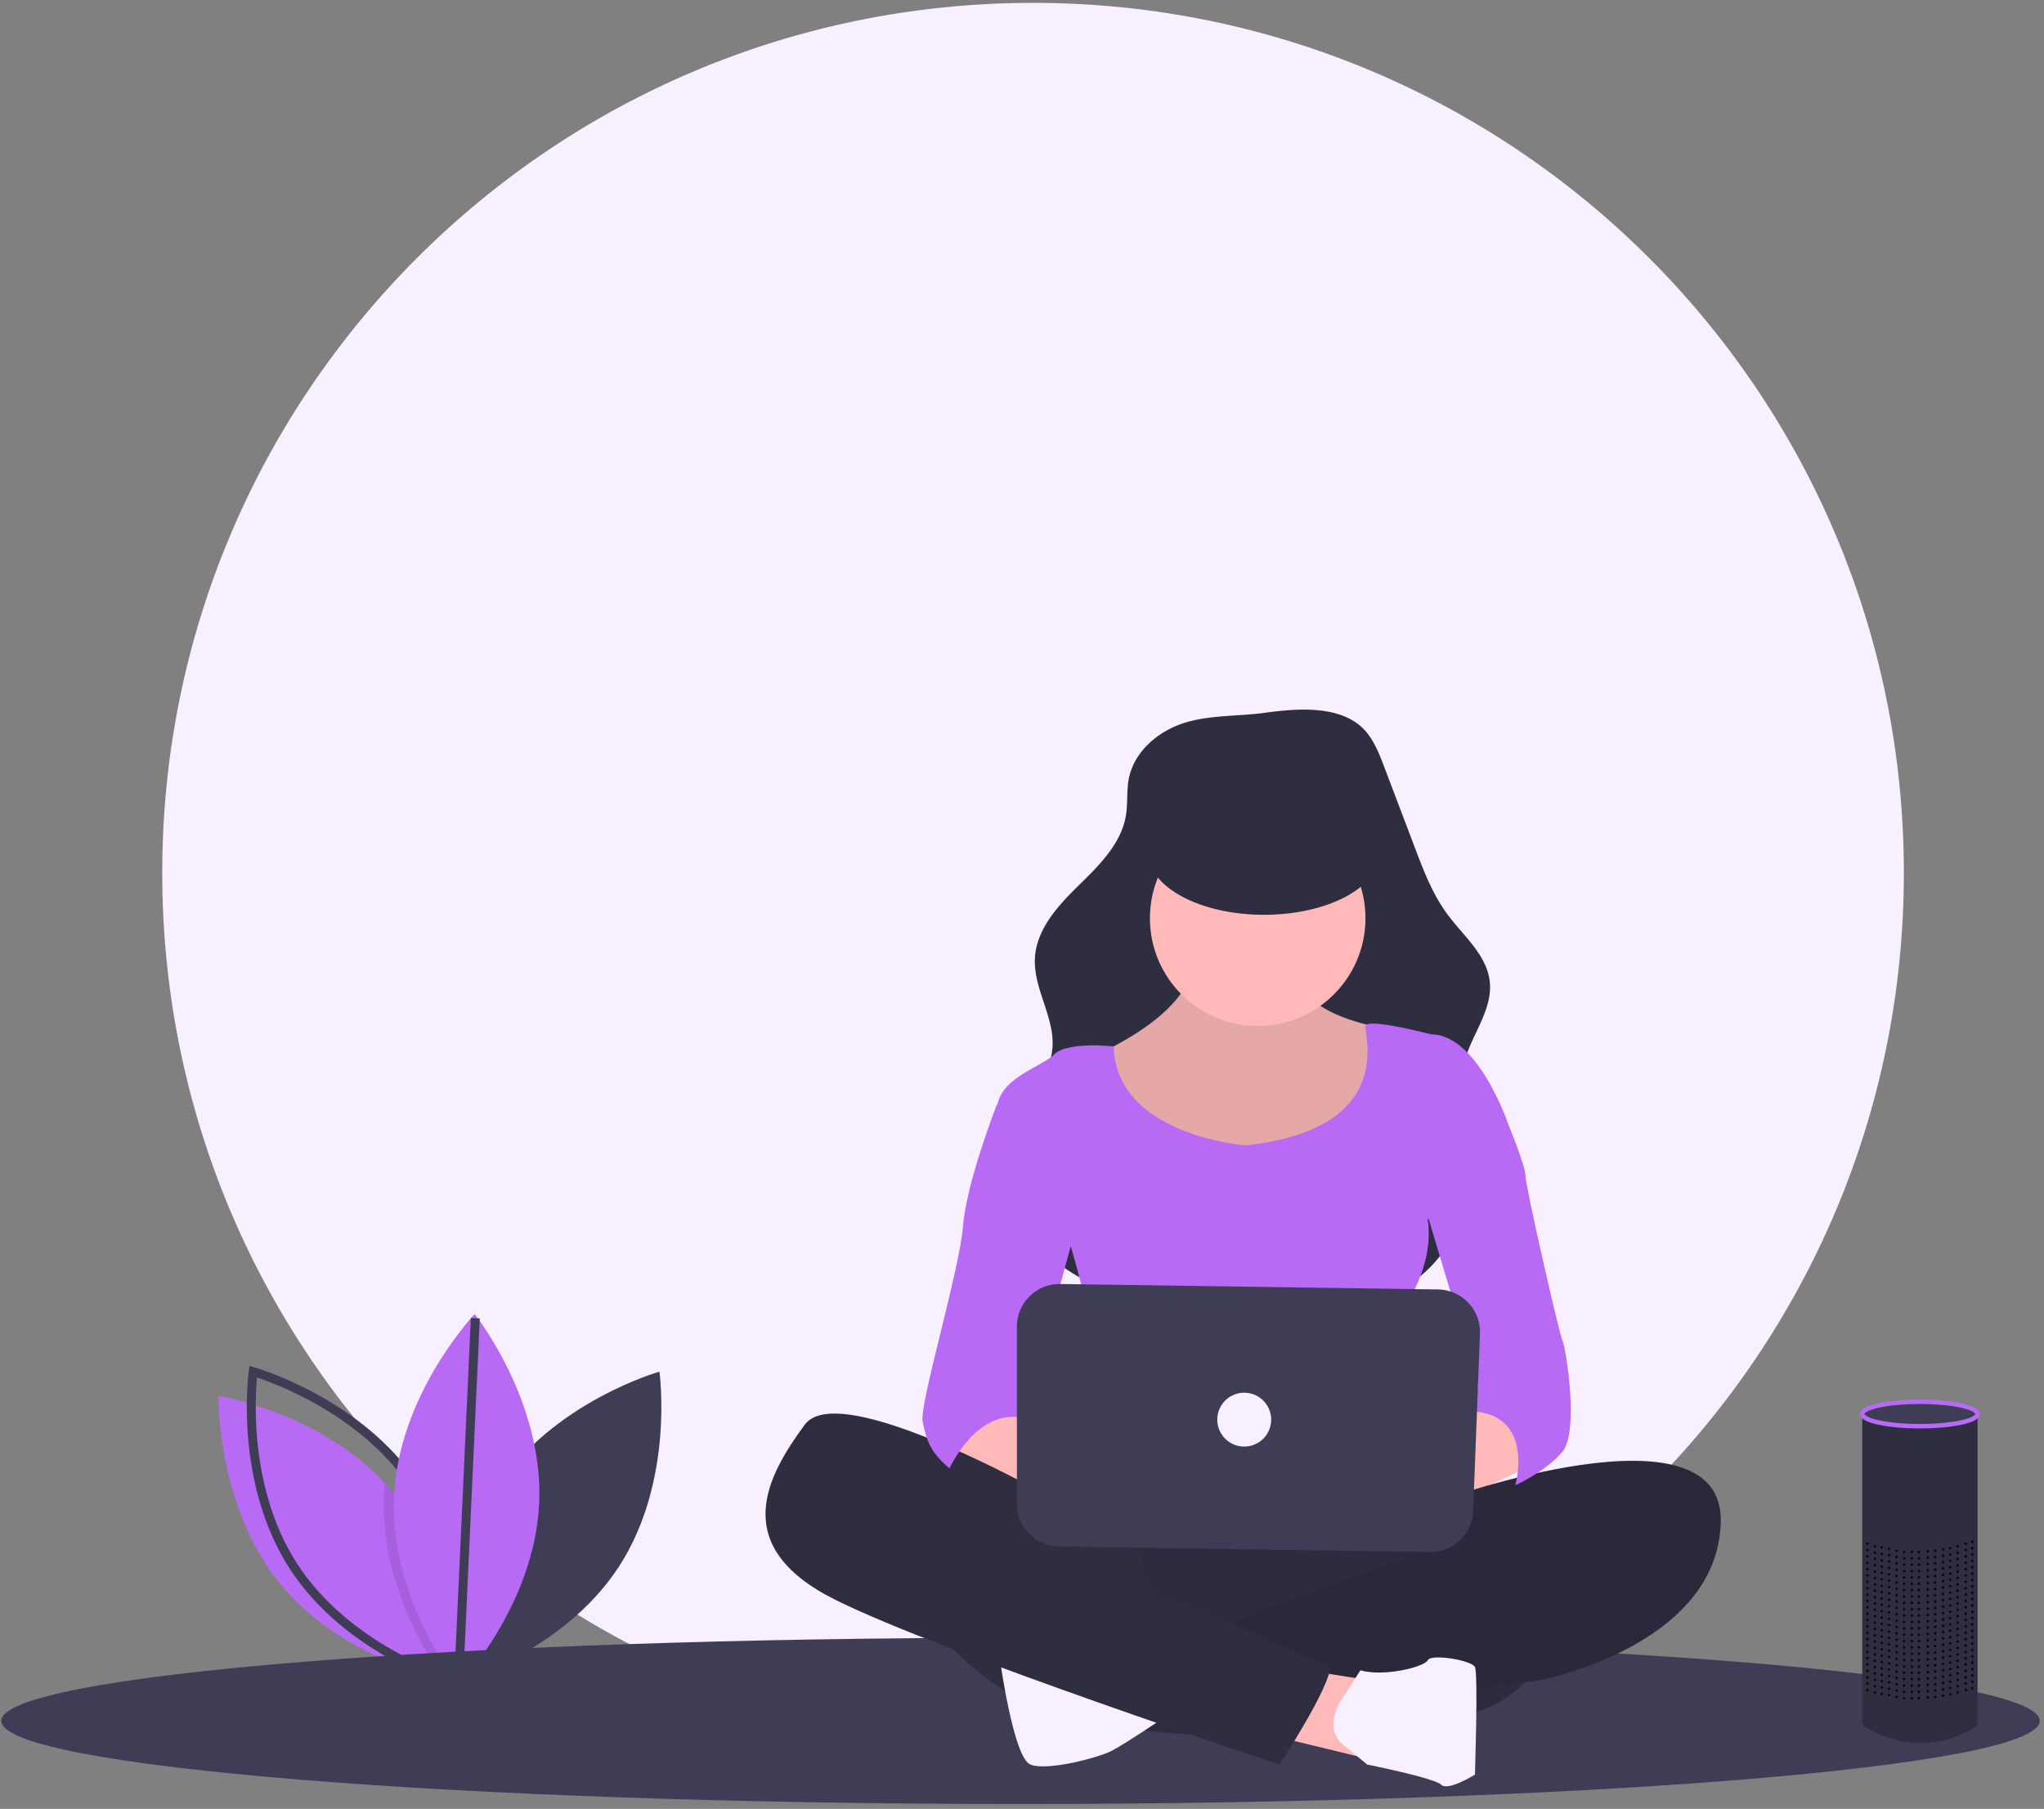 <svg width="357" height="316" fill="none" xmlns="http://www.w3.org/2000/svg"><rect width="100%" height="100%" fill="#808080" stroke="none"/><g clip-path="url(#clip0)"><path d="M180.431 304.486c83.999 0 152.094-68.05 152.094-151.993C332.525 68.549 264.43.5 180.431.5S28.337 68.55 28.337 152.493s68.095 151.993 152.094 151.993z" fill="#F8F0FF"/><path d="M86.811 259.878c-9.797 15.015-7.112 34.111-7.112 34.111s18.568-5.247 28.366-20.261c9.797-15.015 7.112-34.111 7.112-34.111s-18.568 5.247-28.366 20.261z" fill="#3F3D56"/><path d="M79.647 293.814s-.238-.038-.677-.126c-.35-.071-.832-.173-1.42-.312-5.263-1.24-19.254-5.431-28.4-16.451-11.448-13.799-10.966-33.077-10.966-33.077s17.504 2.843 29.038 15.234c.5.533.987 1.085 1.46 1.656 9.96 12.006 10.89 28.16 10.963 32.153.01.599.002.923.002.923z" fill="#B86AF5"/><path d="M72.586 259.878c9.798 15.015 7.113 34.111 7.113 34.111s-18.569-5.247-28.366-20.261c-9.797-15.015-7.112-34.111-7.112-34.111s18.568 5.247 28.365 20.261z" stroke="#3F3D56" stroke-width="1.562" stroke-miterlimit="10"/><path opacity=".1" d="M79.645 292.892c-.259.311-.487.578-.675.796-.416.474-.652.722-.652.722s-.287-.36-.769-1.034c-2.646-3.687-11.158-16.796-10.501-31.938a39.48 39.48 0 01.175-2.356c.5.533.986 1.085 1.459 1.656 9.961 12.006 10.89 28.16 10.963 32.154z" fill="#000"/><path d="M94.171 262.533c-.774 17.908-14.077 31.877-14.077 31.877s-12.046-15.064-11.272-32.972C69.597 243.53 82.9 229.56 82.9 229.56s12.046 15.065 11.272 32.973z" fill="#B86AF5"/><path d="M80.095 293.903l2.924-63.612" stroke="#3F3D56" stroke-width="1.562" stroke-miterlimit="10"/><path d="M178.242 315.145c98.314 0 178.013-6.502 178.013-14.522 0-8.021-79.699-14.522-178.013-14.522C79.929 286.101.23 292.602.23 300.623c0 8.02 79.699 14.522 178.012 14.522z" fill="#3F3D56"/><path d="M206.533 126.389c-4.438 1.498-8.458 5.001-9.367 9.593-.421 2.129-.163 4.342-.518 6.483-.822 4.965-4.722 8.757-8.319 12.279-3.597 3.522-7.312 7.614-7.574 12.64-.288 5.503 3.706 10.659 3.015 16.126-.803 6.352-7.516 10.468-9.176 16.652-1.108 4.129.25 8.577 2.484 12.223 4.258 6.947 11.535 11.664 19.284 14.193 7.75 2.528 16.003 3.06 24.155 3.145 9.926.104 20.702-.747 28.16-7.294a22.534 22.534 0 007.489-14.676c.709-7.584-2.458-15.419-.274-22.715 1.375-4.592 4.823-8.786 4.308-13.552-.503-4.659-4.575-7.962-7.369-11.726-2.608-3.515-4.191-7.665-5.742-11.757l-5.308-14.001c-1.043-2.752-2.189-5.647-4.514-7.453-4.353-3.382-11.353-2.717-16.443-2.02-4.722.647-9.75.328-14.291 1.86z" fill="#2F2E41"/><path d="M208.196 167.173s2.353 7.641-15.293 16.459c-17.647 8.817 1.764 18.222 1.764 18.222l20.588 4.703s21.175-2.94 23.528-6.466c2.353-3.527 6.47-15.284 5.294-17.047a27.404 27.404 0 00-2.941-3.527s-14.117-2.351-13.529-8.818c.588-6.466-19.411-3.526-19.411-3.526z" fill="#FFB9B9"/><path opacity=".1" d="M208.196 167.173s2.353 7.641-15.293 16.459c-17.647 8.817 1.764 18.222 1.764 18.222l20.588 4.703s21.175-2.94 23.528-6.466c2.353-3.527 6.47-15.284 5.294-17.047a27.404 27.404 0 00-2.941-3.527s-14.117-2.351-13.529-8.818c.588-6.466-19.411-3.526-19.411-3.526z" fill="#000"/><path d="M219.666 179.223c10.396 0 18.823-8.422 18.823-18.81 0-10.389-8.427-18.81-18.823-18.81-10.395 0-18.822 8.421-18.822 18.81 0 10.388 8.427 18.81 18.822 18.81z" fill="#FFB9B9"/><path d="M217.608 200.09s-22.669-1.656-23.099-17.287c0 0-8.076-.935-10.429 1.416-2.353 2.351-10 4.115-10 9.993s12.941 23.513 12.941 23.513 7.059 23.513 4.117 27.628c-2.941 4.114-3.529 14.695-3.529 14.695s29.411-2.351 34.116 0c4.706 2.351 23.529 2.351 24.705 0 1.177-2.351-1.176-31.742-1.176-31.742s5.294-7.054 4.117-15.284l14.117-16.459s-5.294-15.871-13.529-15.871c0 0-11.176-2.939-11.47-1.469-.294 1.469 5.588 17.928-20.881 20.867z" fill="#B86AF5"/><path d="M164.668 251.819s5.294 8.229 18.823 9.993c13.529 1.763 15.882-2.939 14.705-4.115-1.176-1.176-15.293-6.466-15.293-6.466l-8.235-6.466-10 7.054zm96.467-7.054l-15.293 8.817s-19.999-1.175-12.353 4.703c7.647 5.878 21.764 3.527 21.764 3.527l13.529-6.466-7.647-10.581z" fill="#FFB9B9"/><path d="M184.668 260.048s-14.117 34.681 2.941 39.972c17.058 5.29 64.115 4.115 74.703-2.939 10.588-7.054 13.529-16.459 11.764-19.398-1.765-2.939-13.529-11.169-21.764-11.757-8.235-.588-67.644-5.878-67.644-5.878z" fill="#2F2E41"/><path opacity=".05" d="M184.668 260.048s-14.117 34.681 2.941 39.972c17.058 5.29 64.115 4.115 74.703-2.939 10.588-7.054 13.529-16.459 11.764-19.398-1.765-2.939-13.529-11.169-21.764-11.757-8.235-.588-67.644-5.878-67.644-5.878z" fill="#000"/><path d="M251.305 262.203s49.829-18.026 49.241 3.723c-.589 21.75-31.764 27.628-31.764 27.628l-9.411 1.175-51.762 1.764s1.764-9.405-2.353-10.581c0 0 13.529-3.527 14.117-4.115.588-.587 34.116-12.344 36.469-12.932 2.353-.587 9.411-5.29 14.705-4.702 0 0 5.882-4.703 12.352-3.527l-18.234 1.176-13.36.391z" fill="#2F2E41"/><path opacity=".1" d="M251.305 262.203s49.829-18.026 49.241 3.723c-.589 21.75-31.764 27.628-31.764 27.628l-9.411 1.175-51.762 1.764s1.764-9.405-2.353-10.581c0 0 13.529-3.527 14.117-4.115.588-.587 34.116-12.344 36.469-12.932 2.353-.587 9.411-5.29 14.705-4.702 0 0 5.882-4.703 12.352-3.527l-18.234 1.176-13.36.391z" fill="#000"/><path d="M242.501 265.122l6.282 14.324 38.234-13.52 2.941-7.641-10-1.764-20.103 3.527-8.719 2.352-8.635 2.722z" fill="#2F2E41"/><path opacity=".1" d="M242.501 265.122l6.282 14.324 38.234-13.52 2.941-7.641-10-1.764-20.103 3.527-8.719 2.352-8.635 2.722z" fill="#000"/><path d="M161.139 282.385s11.176 14.108 24.117 17.635c12.94 3.527 19.999-1.176 19.999-1.176l-4.118-16.459-1.764-10.58-7.647-5.291-15.293-7.054-18.235-5.878s-7.647-1.176-7.647 0 7.059 18.81 7.059 18.81l3.529 9.993z" fill="#2F2E41"/><path d="M174.668 290.027s2.353 17.047 5.294 18.222c2.941 1.176 11.764-1.175 14.117-2.351 2.353-1.175 10.351-6.6 10.351-6.6s-27.997-10.447-29.762-9.271z" fill="#F8F0FF"/><path d="M228.196 291.791l11.176 1.763-1.177 13.52-15.588-3.784 5.589-11.499z" fill="#FFB9B9"/><path d="M235.198 295.553s-5.238 6.23.056 9.757l3.529 2.939s11.764 2.352 12.941 3.527c1.176 1.176 5.882-1.763 5.882-1.763s.588-17.635 0-18.81c-.588-1.176-7.647-2.352-8.235-1.176-.588 1.176-7.647 2.939-11.764 1.763l-2.409 3.763z" fill="#F8F0FF"/><path d="M188.198 264.163s-41.175-24.101-47.645-15.283c-6.471 8.817-13.529 21.161 5.294 30.566 18.822 9.405 77.643 28.803 77.643 28.803s8.823-13.519 8.823-17.046c0 0-31.175-14.108-36.469-15.284-5.293-1.175-26.469-14.695-29.41-15.871-2.941-1.176-7.059-4.702-7.059-4.702l28.823 8.817z" fill="#2F2E41"/><path d="M176.433 191.273l-2.353 1.764s-5.294 13.52-5.882 21.161c-.588 7.642-7.647 31.155-7.059 34.094.589 2.939 1.177 5.29 4.706 8.229 0 0 4.706-10.581 12.941-8.817l9.999-36.445-12.352-19.986zm82.35 0l4.705 5.291s2.941 7.053 2.941 8.817c0 1.763 5.882 27.627 6.471 28.803.588 1.176 2.941 15.871 0 19.398-2.941 3.527-8.235 5.878-8.235 5.878s3.529-12.344-7.647-12.932l1.176-4.702-10.587-35.27 11.176-15.283z" fill="#B86AF5"/><path d="M177.609 231.744v30.963a7.45 7.45 0 007.338 7.443l64.796.959a7.45 7.45 0 007.554-7.157l1.191-30.966a7.43 7.43 0 00-2.038-5.409 7.446 7.446 0 00-5.297-2.321l-65.987-.955a7.463 7.463 0 00-6.98 4.569 7.442 7.442 0 00-.577 2.874z" fill="#3F3D56"/><path d="M220.77 159.809c11.19 0 20.261-4.881 20.261-10.902 0-6.021-9.071-10.902-20.261-10.902-11.189 0-20.26 4.881-20.26 10.902 0 6.021 9.071 10.902 20.26 10.902z" fill="#2F2E41"/><path d="M217.314 252.701a4.705 4.705 0 004.706-4.703 4.705 4.705 0 00-4.706-4.703 4.705 4.705 0 00-4.706 4.703 4.705 4.705 0 004.706 4.703z" fill="#F8F0FF"/><path d="M345.397 247.045v53.701c0 .923-.497 1.054-1.304 1.502-2.724 1.51-9.439 4.2-17.501-.058-.828-.437-1.337-.585-1.337-1.52v-53.281s10.243 4.129 20.142-.344z" fill="#2F2E41"/><path d="M335.326 249.146c5.562 0 10.071-.957 10.071-2.137 0-1.181-4.509-2.137-10.071-2.137-5.562 0-10.071.956-10.071 2.137 0 1.18 4.509 2.137 10.071 2.137z" fill="#3F3D56" stroke="#B86AF5" stroke-width=".781" stroke-miterlimit="10"/><path opacity=".8" d="M344.477 269.57a.226.226 0 100-.452.226.226 0 000 .452zm-1.146.321a.226.226 0 100-.453.226.226 0 000 .453zm-1.417.451a.226.226 0 100-.452.226.226 0 000 .452zm-2.541.547a.226.226 0 100-.451.226.226 0 000 .451zm-2.679.325a.226.226 0 10-.226-.226c0 .124.101.226.226.226zm-2.774.127a.226.226 0 100-.452.226.226 0 000 .452zm-3.984-.547a.226.226 0 100-.452.226.226 0 000 .452zm1.32.321a.226.226 0 100-.452.226.226 0 000 .452zm-3.785-.773a.226.226 0 100-.452.226.226 0 000 .452zm1.189.226a.226.226 0 000-.452.226.226 0 000 .452zm-2.489-.677a.226.226 0 000-.452.226.226 0 100 .452zm14.446.773a.226.226 0 100-.452.226.226 0 000 .452zm-2.622.451a.226.226 0 100-.452.226.226 0 000 .452zm-2.845.226a.226.226 0 100-.452.226.226 0 000 .452zm-2.589 0a.226.226 0 100-.452.226.226 0 000 .452zm11.916-.659a.226.226 0 000-.452.226.226 0 000 .452zm-1.146.32a.226.226 0 100-.452.226.226 0 000 .452zm-1.417.452a.226.226 0 100-.452.226.226 0 000 .452zm-2.541.547a.226.226 0 100-.452.226.226 0 000 .452zm-2.679.324a.226.226 0 100-.453.226.226 0 000 .453zm-2.774.127a.226.226 0 100-.451.226.226 0 000 .451zm-3.984-.547a.226.226 0 100-.451.226.226 0 000 .451zm1.32.322a.226.226 0 100-.453.226.226 0 000 .453zm-3.785-.773a.226.226 0 100-.452.226.226 0 000 .452zm1.189.225a.226.226 0 00.226-.225.226.226 0 00-.452 0c0 .124.101.225.226.225zm-2.489-.677a.226.226 0 10-.001-.451.226.226 0 00.001.451zm14.446.773a.226.226 0 100-.452.226.226 0 000 .452zm-2.622.452a.226.226 0 100-.453.226.226 0 000 .453zm-2.845.225a.226.226 0 100-.451.226.226 0 000 .451zm-2.589 0a.226.226 0 100-.451.226.226 0 000 .451zm11.916-.659a.226.226 0 100-.452.226.226 0 000 .452zm-1.146.32a.226.226 0 100-.452.226.226 0 000 .452zm-1.417.452a.226.226 0 100-.452.226.226 0 000 .452zm-2.541.547a.226.226 0 100-.452.226.226 0 000 .452zm-2.679.324a.226.226 0 100-.453.226.226 0 000 .453zm-2.774.127a.226.226 0 100-.451.226.226 0 000 .451zm-3.984-.547a.226.226 0 100-.451.226.226 0 000 .451zm1.32.322a.226.226 0 100-.453.226.226 0 000 .453zm-3.785-.773a.226.226 0 100-.452.226.226 0 000 .452zm1.189.225a.226.226 0 00.226-.225.226.226 0 00-.452 0c0 .124.101.225.226.225zm-2.489-.677a.226.226 0 10-.001-.451.226.226 0 00.001.451zm14.446.773a.226.226 0 100-.452.226.226 0 000 .452zm-2.622.452a.226.226 0 100-.453.226.226 0 000 .453zm-2.845.225a.226.226 0 100-.451.226.226 0 000 .451zm-2.589 0a.226.226 0 100-.451.226.226 0 000 .451zm11.916-.659a.226.226 0 100-.452.226.226 0 000 .452zm-1.146.32a.226.226 0 100-.452.226.226 0 000 .452zm-1.417.452a.226.226 0 100-.452.226.226 0 000 .452zm-2.541.547a.226.226 0 100-.452.226.226 0 000 .452zm-2.679.324a.226.226 0 000-.452.226.226 0 000 .452zm-2.774.127a.226.226 0 100-.451.226.226 0 000 .451zm-3.984-.547a.226.226 0 100-.451.226.226 0 000 .451zm1.32.322a.226.226 0 100-.452.226.226 0 000 .452zm-3.785-.773a.226.226 0 100-.452.226.226 0 000 .452zm1.189.226a.226.226 0 10-.226-.226c0 .124.101.226.226.226zm-2.489-.678a.226.226 0 10-.001-.451.226.226 0 00.001.451zm14.446.773a.226.226 0 100-.452.226.226 0 000 .452zm-2.622.452a.226.226 0 100-.452.226.226 0 000 .452zm-2.845.225a.226.226 0 100-.451.226.226 0 000 .451zm-2.589 0a.226.226 0 100-.451.226.226 0 000 .451zm11.916-.659a.226.226 0 100-.452.226.226 0 000 .452zm-1.146.321a.226.226 0 100-.452.226.226 0 000 .452zm-1.417.451a.226.226 0 100-.452.226.226 0 000 .452zm-2.541.547a.226.226 0 100-.452.226.226 0 000 .452zm-2.679.324a.226.226 0 00.226-.225.226.226 0 00-.452 0c0 .124.101.225.226.225zm-2.774.128a.226.226 0 100-.452.226.226 0 000 .452zm-3.984-.547a.226.226 0 100-.452.226.226 0 000 .452zm1.32.321a.226.226 0 100-.452.226.226 0 000 .452zm-3.785-.773a.226.226 0 100-.452.226.226 0 000 .452zm1.189.226a.226.226 0 100-.453.226.226 0 000 .453zm-2.489-.677a.226.226 0 10-.001-.451.226.226 0 00.001.451zm14.446.772a.226.226 0 100-.451.226.226 0 000 .451zm-2.622.452a.226.226 0 100-.452.226.226 0 000 .452zm-2.845.226a.226.226 0 100-.452.226.226 0 000 .452zm-2.589 0a.226.226 0 100-.452.226.226 0 000 .452zm11.916-.66a.226.226 0 100-.452.226.226 0 000 .452zm-1.146.321a.226.226 0 100-.452.226.226 0 000 .452zm-1.417.451a.226.226 0 100-.452.226.226 0 000 .452zm-2.541.547a.226.226 0 100-.452.226.226 0 000 .452zm-2.679.325a.226.226 0 10-.226-.226c0 .124.101.226.226.226zm-2.774.127a.226.226 0 100-.452.226.226 0 000 .452zm-3.984-.547a.226.226 0 100-.452.226.226 0 000 .452zm1.32.321a.226.226 0 100-.452.226.226 0 000 .452zm-3.785-.773a.226.226 0 100-.452.226.226 0 000 .452zm1.189.226a.226.226 0 100-.453.226.226 0 000 .453zm-2.489-.677a.226.226 0 10-.001-.451.226.226 0 00.001.451zm14.446.773a.226.226 0 100-.452.226.226 0 000 .452zm-2.622.451a.226.226 0 100-.452.226.226 0 000 .452zm-2.845.226a.226.226 0 100-.452.226.226 0 000 .452zm-2.589 0a.226.226 0 100-.452.226.226 0 000 .452zm11.916-.66a.226.226 0 100-.452.226.226 0 000 .452zm-1.146.321a.226.226 0 100-.452.226.226 0 000 .452zm-1.417.451a.226.226 0 100-.452.226.226 0 000 .452zm-2.541.548a.226.226 0 100-.452.226.226 0 000 .452zm-2.679.324a.226.226 0 100-.453.226.226 0 000 .453zm-2.774.127a.226.226 0 100-.452.226.226 0 000 .452zm-3.984-.547a.226.226 0 100-.452.226.226 0 000 .452zm1.32.321a.226.226 0 100-.452.226.226 0 000 .452zm-3.785-.773a.226.226 0 100-.452.226.226 0 000 .452zm1.189.226a.226.226 0 00.226-.225.226.226 0 00-.452 0c0 .124.101.225.226.225zm-2.489-.677a.226.226 0 10-.001-.451.226.226 0 00.001.451zm14.446.773a.226.226 0 100-.452.226.226 0 000 .452zm-2.622.451a.226.226 0 100-.452.226.226 0 000 .452zm-2.845.226a.226.226 0 100-.452.226.226 0 000 .452zm-2.589 0a.226.226 0 100-.452.226.226 0 000 .452zm11.916-.659a.226.226 0 000-.452.226.226 0 000 .452zm-1.146.32a.226.226 0 100-.452.226.226 0 000 .452zm-1.417.452a.226.226 0 100-.453.226.226 0 000 .453zm-2.541.547a.226.226 0 100-.452.226.226 0 000 .452zm-2.679.324a.226.226 0 100-.453.226.226 0 000 .453zm-2.774.127a.226.226 0 100-.451.226.226 0 000 .451zm-3.984-.547a.226.226 0 100-.452.226.226 0 000 .452zm1.32.322a.226.226 0 100-.453.226.226 0 000 .453zm-3.785-.773a.226.226 0 100-.453.226.226 0 000 .453zm1.189.225a.226.226 0 00.226-.225.226.226 0 00-.452 0c0 .124.101.225.226.225zm-2.489-.677a.226.226 0 10-.001-.451.226.226 0 00.001.451zm14.446.773a.226.226 0 100-.452.226.226 0 000 .452zm-2.622.452a.226.226 0 100-.453.226.226 0 000 .453zm-2.845.225a.226.226 0 100-.451.226.226 0 000 .451zm-2.589 0a.226.226 0 100-.451.226.226 0 000 .451zm11.916-.659a.226.226 0 100-.452.226.226 0 000 .452zm-1.146.32a.226.226 0 100-.451.226.226 0 000 .451zm-1.417.452a.226.226 0 100-.452.226.226 0 000 .452zm-2.541.547a.226.226 0 100-.452.226.226 0 000 .452zm-2.679.324a.226.226 0 00.226-.226.226.226 0 00-.452 0c0 .125.101.226.226.226zm-2.774.128a.226.226 0 100-.452.226.226 0 000 .452zm-3.984-.547a.226.226 0 000-.452.226.226 0 000 .452zm1.32.321a.226.226 0 100-.452.226.226 0 000 .452zm-3.785-.773a.226.226 0 100-.452.226.226 0 000 .452zm1.189.226a.226.226 0 100-.453.226.226 0 000 .453zm-2.489-.678a.225.225 0 100-.45.225.225 0 000 .45zm14.446.773a.226.226 0 100-.451.226.226 0 000 .451zm-2.622.452a.226.226 0 100-.452.226.226 0 000 .452zm-2.845.226a.226.226 0 100-.452.226.226 0 000 .452zm-2.589 0a.226.226 0 100-.452.226.226 0 000 .452zm11.916-.66a.226.226 0 100-.452.226.226 0 000 .452zm-1.146.321a.226.226 0 100-.453.226.226 0 000 .453zm-1.417.451a.226.226 0 100-.452.226.226 0 000 .452zm-2.541.547a.226.226 0 100-.452.226.226 0 000 .452zm-2.679.324a.226.226 0 00.226-.225.226.226 0 00-.452 0c0 .124.101.225.226.225zm-2.774.128a.226.226 0 100-.452.226.226 0 000 .452zm-3.984-.547a.226.226 0 100-.452.226.226 0 000 .452zm1.32.321a.226.226 0 100-.452.226.226 0 000 .452zm-3.785-.773a.226.226 0 100-.452.226.226 0 000 .452zm1.189.226a.226.226 0 100-.453.226.226 0 000 .453zm-2.489-.677a.226.226 0 000-.452.226.226 0 100 .452zm14.446.772a.226.226 0 100-.452.226.226 0 000 .452zm-2.622.452a.226.226 0 100-.452.226.226 0 000 .452zm-2.845.226a.226.226 0 100-.452.226.226 0 000 .452zm-2.589 0a.226.226 0 100-.452.226.226 0 000 .452zm11.916-.66a.226.226 0 100-.452.226.226 0 000 .452zm-1.146.321a.226.226 0 100-.452.226.226 0 000 .452zm-1.417.451a.226.226 0 100-.452.226.226 0 000 .452zm-2.541.547a.226.226 0 100-.452.226.226 0 000 .452zm-2.679.324a.226.226 0 00.226-.225.226.226 0 00-.452 0c0 .124.101.225.226.225zm-2.774.128a.226.226 0 100-.452.226.226 0 000 .452zm-3.984-.547a.226.226 0 100-.452.226.226 0 000 .452zm1.32.321a.226.226 0 100-.452.226.226 0 000 .452zm-3.785-.773a.226.226 0 100-.452.226.226 0 000 .452zm1.189.226a.226.226 0 100-.453.226.226 0 000 .453zm-2.489-.677a.226.226 0 10-.001-.451.226.226 0 00.001.451zm14.446.773a.226.226 0 100-.453.226.226 0 000 .453zm-2.622.451a.226.226 0 100-.452.226.226 0 000 .452zm-2.845.226a.226.226 0 100-.452.226.226 0 000 .452zm-2.589 0a.226.226 0 100-.452.226.226 0 000 .452zm11.916-.66a.226.226 0 100-.451.226.226 0 000 .451zm-1.146.321a.226.226 0 100-.452.226.226 0 000 .452zm-1.417.451a.226.226 0 100-.451.226.226 0 000 .451zm-2.541.548a.226.226 0 100-.453.226.226 0 000 .453zm-2.679.324a.226.226 0 100-.453.226.226 0 000 .453zm-2.774.127a.226.226 0 100-.452.226.226 0 000 .452zm-3.984-.547a.226.226 0 100-.452.226.226 0 000 .452zm1.32.321a.226.226 0 100-.451.226.226 0 000 .451zm-3.785-.773a.226.226 0 100-.451.226.226 0 000 .451zm1.189.226a.226.226 0 00.226-.226.226.226 0 00-.452 0c0 .125.101.226.226.226zm-2.489-.677a.226.226 0 10-.001-.451.226.226 0 00.001.451zm14.446.773a.226.226 0 100-.452.226.226 0 000 .452zm-2.622.451a.226.226 0 100-.451.226.226 0 000 .451zm-2.845.226a.226.226 0 100-.452.226.226 0 000 .452zm-2.589 0a.226.226 0 100-.452.226.226 0 000 .452zm11.916-.659a.226.226 0 100-.452.226.226 0 000 .452zm-1.146.32a.226.226 0 100-.452.226.226 0 000 .452zm-1.417.452a.226.226 0 100-.452.226.226 0 000 .452zm-2.541.547a.226.226 0 100-.452.226.226 0 000 .452zm-2.679.324a.226.226 0 000-.452.226.226 0 000 .452zm-2.774.127a.226.226 0 100-.451.226.226 0 000 .451zm-3.984-.547a.226.226 0 100-.451.226.226 0 000 .451zm1.32.322a.226.226 0 100-.452.226.226 0 000 .452zm-3.785-.773a.226.226 0 100-.452.226.226 0 000 .452zm1.189.226a.226.226 0 10-.226-.226c0 .124.101.226.226.226zm-2.489-.678a.226.226 0 10-.001-.451.226.226 0 00.001.451zm14.446.773a.226.226 0 100-.452.226.226 0 000 .452zm-2.622.452a.226.226 0 100-.452.226.226 0 000 .452zm-2.845.225a.226.226 0 100-.451.226.226 0 000 .451zm-2.589 0a.226.226 0 100-.451.226.226 0 000 .451zm11.916-.659a.226.226 0 100-.452.226.226 0 000 .452zm-1.146.32a.226.226 0 100-.451.226.226 0 000 .451zm-1.417.452a.226.226 0 100-.452.226.226 0 000 .452zm-2.541.547a.226.226 0 100-.452.226.226 0 000 .452zm-2.679.324a.226.226 0 00.226-.226.226.226 0 00-.452 0c0 .125.101.226.226.226zm-2.774.128a.226.226 0 100-.453.226.226 0 000 .453zm-3.984-.547a.226.226 0 100-.452.226.226 0 000 .452zm1.32.321a.226.226 0 100-.452.226.226 0 000 .452zm-3.785-.773a.226.226 0 100-.452.226.226 0 000 .452zm1.189.226a.226.226 0 100-.453.226.226 0 000 .453zm-2.489-.678a.225.225 0 100-.45.225.225 0 000 .45zm14.446.773a.226.226 0 100-.451.226.226 0 000 .451zm-2.622.452a.226.226 0 100-.452.226.226 0 000 .452zm-2.845.226a.226.226 0 100-.453.226.226 0 000 .453zm-2.589 0a.226.226 0 100-.453.226.226 0 000 .453zm11.916-.66a.226.226 0 100-.452.226.226 0 000 .452zm-1.146.32a.226.226 0 100-.452.226.226 0 000 .452zm-1.417.452a.226.226 0 100-.452.226.226 0 000 .452zm-2.541.547a.226.226 0 100-.452.226.226 0 000 .452zm-2.679.324a.226.226 0 00.226-.226.226.226 0 00-.452 0c0 .125.101.226.226.226zm-2.774.128a.226.226 0 100-.452.226.226 0 000 .452zm-3.984-.547a.226.226 0 000-.452.226.226 0 000 .452zm1.32.321a.226.226 0 100-.452.226.226 0 000 .452zm-3.785-.773a.226.226 0 100-.452.226.226 0 000 .452zm1.189.226a.226.226 0 100-.453.226.226 0 000 .453zm-2.489-.678a.226.226 0 10-.001-.451.226.226 0 00.001.451zm14.446.773a.226.226 0 100-.451.226.226 0 000 .451zm-2.622.452a.226.226 0 100-.452.226.226 0 000 .452zm-2.845.226a.226.226 0 100-.452.226.226 0 000 .452zm-2.589 0a.226.226 0 100-.452.226.226 0 000 .452zm11.916-.66a.226.226 0 100-.452.226.226 0 000 .452zm-1.146.321a.226.226 0 100-.452.226.226 0 000 .452zm-1.417.451a.226.226 0 100-.452.226.226 0 000 .452zm-2.541.547a.226.226 0 100-.451.226.226 0 000 .451zm-2.679.325a.226.226 0 10-.226-.226c0 .124.101.226.226.226zm-2.774.127a.226.226 0 100-.452.226.226 0 000 .452zm-3.984-.547a.226.226 0 100-.452.226.226 0 000 .452zm1.32.321a.226.226 0 100-.452.226.226 0 000 .452zm-3.785-.773a.226.226 0 100-.452.226.226 0 000 .452zm1.189.226a.226.226 0 000-.452.226.226 0 000 .452zm-2.489-.677a.226.226 0 10-.001-.451.226.226 0 00.001.451zm14.446.773a.226.226 0 100-.452.226.226 0 000 .452zm-2.622.451a.226.226 0 100-.452.226.226 0 000 .452zm-2.845.226a.226.226 0 100-.452.226.226 0 000 .452zm-2.589 0a.226.226 0 100-.452.226.226 0 000 .452zm11.916-.659a.226.226 0 000-.452.226.226 0 000 .452zm-1.146.32a.226.226 0 100-.452.226.226 0 000 .452zm-1.417.452a.226.226 0 100-.453.226.226 0 000 .453zm-2.541.547a.226.226 0 100-.452.226.226 0 000 .452zm-2.679.324a.226.226 0 100-.453.226.226 0 000 .453zm-2.774.127a.226.226 0 100-.451.226.226 0 000 .451zm-3.984-.547a.226.226 0 100-.452.226.226 0 000 .452zm1.32.321a.226.226 0 100-.451.226.226 0 000 .451zm-3.785-.772a.226.226 0 100-.453.226.226 0 000 .453zm1.189.225a.226.226 0 00.226-.225.226.226 0 00-.452 0c0 .124.101.225.226.225zm-2.489-.677a.226.226 0 10-.001-.451.226.226 0 00.001.451zm14.446.773a.226.226 0 100-.452.226.226 0 000 .452zm-2.622.451a.226.226 0 100-.451.226.226 0 000 .451zm-2.845.226a.226.226 0 100-.451.226.226 0 000 .451zm-2.589 0a.226.226 0 100-.451.226.226 0 000 .451zm11.916-.659a.226.226 0 100-.452.226.226 0 000 .452zm-1.146.32a.226.226 0 100-.452.226.226 0 000 .452zm-1.417.452a.226.226 0 100-.452.226.226 0 000 .452zm-2.541.547a.226.226 0 100-.452.226.226 0 000 .452zm-2.679.324a.226.226 0 100-.453.226.226 0 000 .453zm-2.774.127a.226.226 0 100-.451.226.226 0 000 .451zm-3.984-.547a.226.226 0 100-.452.226.226 0 000 .452zm1.32.322a.226.226 0 100-.453.226.226 0 000 .453zm-3.785-.773a.226.226 0 100-.452.226.226 0 000 .452zm1.189.225a.226.226 0 00.226-.225.226.226 0 00-.452 0c0 .124.101.225.226.225zm-2.489-.677a.226.226 0 10-.001-.451.226.226 0 00.001.451zm14.446.773a.226.226 0 100-.452.226.226 0 000 .452zm-2.622.452a.226.226 0 100-.453.226.226 0 000 .453zm-2.845.225a.226.226 0 100-.451.226.226 0 000 .451zm-2.589 0a.226.226 0 100-.451.226.226 0 000 .451zm11.916-.659a.226.226 0 100-.452.226.226 0 000 .452zm-1.146.32a.226.226 0 100-.452.226.226 0 000 .452zm-1.417.452a.226.226 0 100-.452.226.226 0 000 .452zm-2.541.547a.226.226 0 100-.452.226.226 0 000 .452zm-2.679.324a.226.226 0 000-.452.226.226 0 000 .452zm-2.774.127a.226.226 0 100-.451.226.226 0 000 .451zm-3.984-.547a.226.226 0 100-.451.226.226 0 000 .451zm1.32.322a.226.226 0 100-.452.226.226 0 000 .452zm-3.785-.773a.226.226 0 100-.452.226.226 0 000 .452zm1.189.226a.226.226 0 10-.226-.226c0 .124.101.226.226.226zm-2.489-.678a.226.226 0 10-.001-.451.226.226 0 00.001.451zm14.446.773a.226.226 0 100-.452.226.226 0 000 .452zm-2.622.452a.226.226 0 100-.452.226.226 0 000 .452zm-2.845.225a.226.226 0 100-.451.226.226 0 000 .451zm-2.589 0a.226.226 0 100-.451.226.226 0 000 .451zm11.916-.659a.226.226 0 100-.452.226.226 0 000 .452zm-1.146.321a.226.226 0 100-.452.226.226 0 000 .452zm-1.417.451a.226.226 0 100-.452.226.226 0 000 .452zm-2.541.547a.226.226 0 100-.451.226.226 0 000 .451zm-2.679.324a.226.226 0 00.226-.225.226.226 0 00-.452 0c0 .124.101.225.226.225zm-2.774.128a.226.226 0 100-.452.226.226 0 000 .452zm-3.984-.547a.226.226 0 100-.452.226.226 0 000 .452zm1.32.321a.226.226 0 100-.452.226.226 0 000 .452zm-3.785-.773a.226.226 0 100-.452.226.226 0 000 .452zm1.189.226a.226.226 0 100-.453.226.226 0 000 .453zm-2.489-.677a.226.226 0 10-.001-.451.226.226 0 00.001.451zm14.446.773a.226.226 0 100-.453.226.226 0 000 .453zm-2.622.451a.226.226 0 100-.452.226.226 0 000 .452zm-2.845.226a.226.226 0 100-.452.226.226 0 000 .452zm-2.589 0a.226.226 0 100-.452.226.226 0 000 .452zm11.916-.66a.226.226 0 100-.452.226.226 0 000 .452zm-1.146.321a.226.226 0 100-.452.226.226 0 000 .452zm-1.417.451a.226.226 0 100-.452.226.226 0 000 .452zm-2.541.547a.226.226 0 100-.452.226.226 0 000 .452zm-2.679.324a.226.226 0 00.226-.225.226.226 0 00-.452 0c0 .124.101.225.226.225zm-2.774.128a.226.226 0 100-.452.226.226 0 000 .452zm-3.984-.547a.226.226 0 100-.452.226.226 0 000 .452zm1.32.321a.226.226 0 100-.452.226.226 0 000 .452zm-3.785-.773a.226.226 0 100-.452.226.226 0 000 .452zm1.189.226a.226.226 0 100-.453.226.226 0 000 .453zm-2.489-.677a.226.226 0 10-.001-.451.226.226 0 00.001.451zm14.446.772a.226.226 0 100-.451.226.226 0 000 .451zm-2.622.452a.226.226 0 100-.452.226.226 0 000 .452zm-2.845.226a.226.226 0 100-.452.226.226 0 000 .452zm-2.589 0a.226.226 0 100-.452.226.226 0 000 .452zm11.916-.66a.226.226 0 100-.451.226.226 0 000 .451zm-1.146.321a.226.226 0 100-.452.226.226 0 000 .452zm-1.417.451a.226.226 0 100-.451.226.226 0 000 .451zm-2.541.548a.226.226 0 100-.453.226.226 0 000 .453zm-2.679.324a.226.226 0 100-.453.226.226 0 000 .453zm-2.774.127a.226.226 0 100-.452.226.226 0 000 .452zm-3.984-.547a.226.226 0 100-.451.226.226 0 000 .451zm1.32.321a.226.226 0 100-.451.226.226 0 000 .451zm-3.785-.773a.226.226 0 100-.451.226.226 0 000 .451zm1.189.226a.226.226 0 00.226-.226.226.226 0 00-.452 0c0 .125.101.226.226.226zm-2.489-.677a.226.226 0 10-.001-.451.226.226 0 00.001.451zm14.446.773a.226.226 0 100-.452.226.226 0 000 .452zm-2.622.451a.226.226 0 100-.451.226.226 0 000 .451zm-2.845.226a.226.226 0 100-.452.226.226 0 000 .452zm-2.589 0a.226.226 0 100-.452.226.226 0 000 .452zm11.916-.659a.226.226 0 000-.452.226.226 0 000 .452zm-1.146.32a.226.226 0 100-.452.226.226 0 000 .452zm-1.417.452a.226.226 0 100-.453.226.226 0 000 .453zm-2.541.547a.226.226 0 100-.452.226.226 0 000 .452zm-2.679.324a.226.226 0 100-.453.226.226 0 000 .453zm-2.774.127a.226.226 0 100-.452.226.226 0 000 .452zm-3.984-.547a.226.226 0 100-.452.226.226 0 000 .452zm1.32.321a.226.226 0 100-.451.226.226 0 000 .451zm-3.785-.772a.226.226 0 100-.453.226.226 0 000 .453zm1.189.226a.226.226 0 10-.226-.226c0 .124.101.226.226.226zm-2.489-.678a.226.226 0 10-.001-.451.226.226 0 00.001.451zm14.446.773a.226.226 0 100-.452.226.226 0 000 .452zm-2.622.451a.226.226 0 100-.451.226.226 0 000 .451zm-2.845.226a.226.226 0 100-.452.226.226 0 000 .452zm-2.589 0a.226.226 0 100-.452.226.226 0 000 .452zm11.916-.659a.226.226 0 100-.452.226.226 0 000 .452zm-1.146.32a.226.226 0 100-.451.226.226 0 000 .451zm-1.417.452a.226.226 0 100-.452.226.226 0 000 .452zm-2.541.547a.226.226 0 100-.452.226.226 0 000 .452zm-2.679.324a.226.226 0 00.226-.226.226.226 0 00-.452 0c0 .125.101.226.226.226zm-2.774.128a.226.226 0 100-.452.226.226 0 000 .452zm-3.984-.547a.226.226 0 100-.452.226.226 0 000 .452zm1.32.321a.226.226 0 100-.452.226.226 0 000 .452zm-3.785-.773a.226.226 0 100-.452.226.226 0 000 .452zm1.189.226a.226.226 0 100-.453.226.226 0 000 .453zm-2.489-.678a.225.225 0 100-.45.225.225 0 000 .45zm14.446.773a.226.226 0 100-.451.226.226 0 000 .451zm-2.622.452a.226.226 0 100-.452.226.226 0 000 .452zm-2.845.226a.226.226 0 100-.452.226.226 0 000 .452zm-2.589 0a.226.226 0 100-.452.226.226 0 000 .452z" fill="#000"/></g><defs><clipPath id="clip0"><path fill="#fff" transform="translate(.23 .5)" d="M0 0h356.025v314.645H0z"/></clipPath></defs></svg>